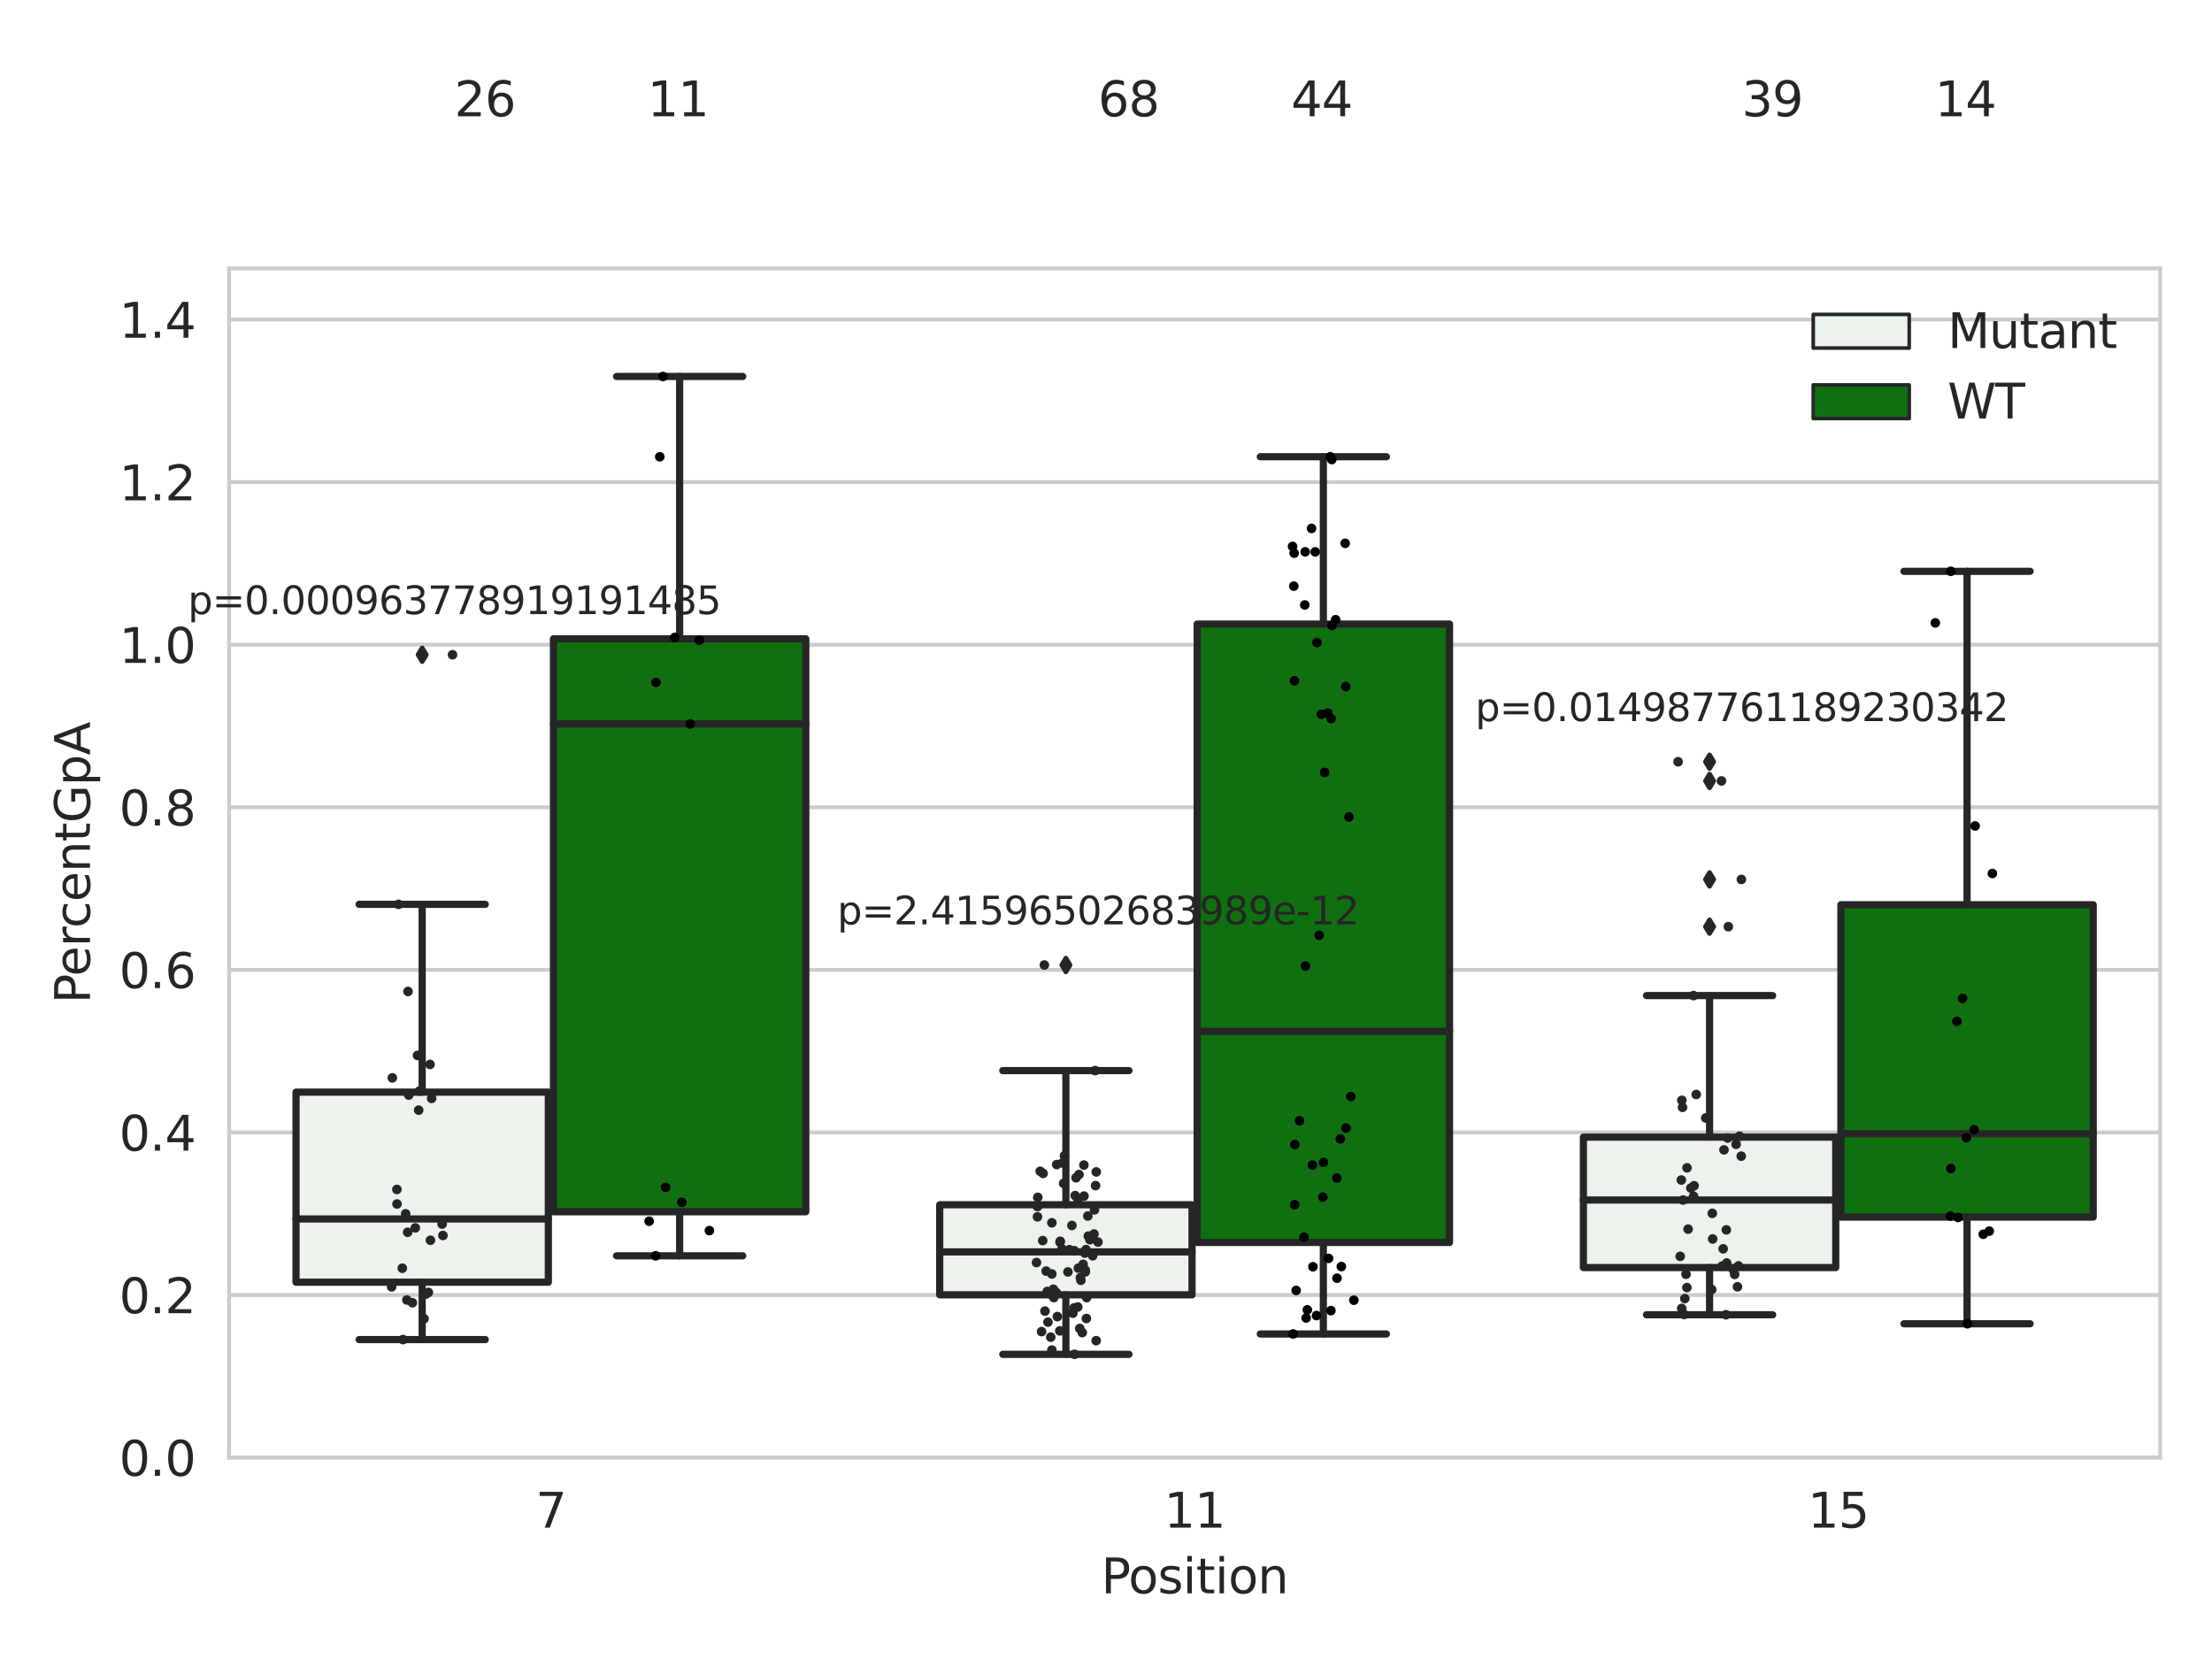<?xml version="1.0" encoding="utf-8" standalone="no"?>
<!DOCTYPE svg PUBLIC "-//W3C//DTD SVG 1.1//EN"
  "http://www.w3.org/Graphics/SVG/1.1/DTD/svg11.dtd">
<svg xmlns:xlink="http://www.w3.org/1999/xlink" width="460.8pt" height="345.6pt" viewBox="0 0 460.8 345.6" xmlns="http://www.w3.org/2000/svg" version="1.1">
 <defs>
  <style type="text/css">*{stroke-linejoin: round; stroke-linecap: butt}</style>
 </defs>
 <g id="figure_1">
  <g id="patch_1">
   <path d="M 0 345.6 
L 460.8 345.6 
L 460.8 0 
L 0 0 
z
" style="fill: #ffffff"/>
  </g>
  <g id="axes_1">
   <g id="patch_2">
    <path d="M 47.72 303.64 
L 450 303.64 
L 450 55.906 
L 47.72 55.906 
z
" style="fill: #ffffff"/>
   </g>
   <g id="matplotlib.axis_1">
    <g id="xtick_1">
     <g id="text_1">
      <!-- 7 -->
      <g style="fill: #262626" transform="translate(111.585 318.238)scale(0.1 -0.1)">
       <defs>
        <path id="DejaVuSans-37" d="M 525 4666 
L 3525 4666 
L 3525 4397 
L 1831 0 
L 1172 0 
L 2766 4134 
L 525 4134 
L 525 4666 
z
" transform="scale(0.016)"/>
       </defs>
       <use xlink:href="#DejaVuSans-37"/>
      </g>
     </g>
    </g>
    <g id="xtick_2">
     <g id="text_2">
      <!-- 11 -->
      <g style="fill: #262626" transform="translate(242.498 318.238)scale(0.1 -0.1)">
       <defs>
        <path id="DejaVuSans-31" d="M 794 531 
L 1825 531 
L 1825 4091 
L 703 3866 
L 703 4441 
L 1819 4666 
L 2450 4666 
L 2450 531 
L 3481 531 
L 3481 0 
L 794 0 
L 794 531 
z
" transform="scale(0.016)"/>
       </defs>
       <use xlink:href="#DejaVuSans-31"/>
       <use xlink:href="#DejaVuSans-31" x="63.623"/>
      </g>
     </g>
    </g>
    <g id="xtick_3">
     <g id="text_3">
      <!-- 15 -->
      <g style="fill: #262626" transform="translate(376.591 318.238)scale(0.1 -0.1)">
       <defs>
        <path id="DejaVuSans-35" d="M 691 4666 
L 3169 4666 
L 3169 4134 
L 1269 4134 
L 1269 2991 
Q 1406 3038 1543 3061 
Q 1681 3084 1819 3084 
Q 2600 3084 3056 2656 
Q 3513 2228 3513 1497 
Q 3513 744 3044 326 
Q 2575 -91 1722 -91 
Q 1428 -91 1123 -41 
Q 819 9 494 109 
L 494 744 
Q 775 591 1075 516 
Q 1375 441 1709 441 
Q 2250 441 2565 725 
Q 2881 1009 2881 1497 
Q 2881 1984 2565 2268 
Q 2250 2553 1709 2553 
Q 1456 2553 1204 2497 
Q 953 2441 691 2322 
L 691 4666 
z
" transform="scale(0.016)"/>
       </defs>
       <use xlink:href="#DejaVuSans-31"/>
       <use xlink:href="#DejaVuSans-35" x="63.623"/>
      </g>
     </g>
    </g>
    <g id="text_4">
     <!-- Position -->
     <g style="fill: #262626" transform="translate(229.396 331.917)scale(0.1 -0.1)">
      <defs>
       <path id="DejaVuSans-50" d="M 1259 4147 
L 1259 2394 
L 2053 2394 
Q 2494 2394 2734 2622 
Q 2975 2850 2975 3272 
Q 2975 3691 2734 3919 
Q 2494 4147 2053 4147 
L 1259 4147 
z
M 628 4666 
L 2053 4666 
Q 2838 4666 3239 4311 
Q 3641 3956 3641 3272 
Q 3641 2581 3239 2228 
Q 2838 1875 2053 1875 
L 1259 1875 
L 1259 0 
L 628 0 
L 628 4666 
z
" transform="scale(0.016)"/>
       <path id="DejaVuSans-6f" d="M 1959 3097 
Q 1497 3097 1228 2736 
Q 959 2375 959 1747 
Q 959 1119 1226 758 
Q 1494 397 1959 397 
Q 2419 397 2687 759 
Q 2956 1122 2956 1747 
Q 2956 2369 2687 2733 
Q 2419 3097 1959 3097 
z
M 1959 3584 
Q 2709 3584 3137 3096 
Q 3566 2609 3566 1747 
Q 3566 888 3137 398 
Q 2709 -91 1959 -91 
Q 1206 -91 779 398 
Q 353 888 353 1747 
Q 353 2609 779 3096 
Q 1206 3584 1959 3584 
z
" transform="scale(0.016)"/>
       <path id="DejaVuSans-73" d="M 2834 3397 
L 2834 2853 
Q 2591 2978 2328 3040 
Q 2066 3103 1784 3103 
Q 1356 3103 1142 2972 
Q 928 2841 928 2578 
Q 928 2378 1081 2264 
Q 1234 2150 1697 2047 
L 1894 2003 
Q 2506 1872 2764 1633 
Q 3022 1394 3022 966 
Q 3022 478 2636 193 
Q 2250 -91 1575 -91 
Q 1294 -91 989 -36 
Q 684 19 347 128 
L 347 722 
Q 666 556 975 473 
Q 1284 391 1588 391 
Q 1994 391 2212 530 
Q 2431 669 2431 922 
Q 2431 1156 2273 1281 
Q 2116 1406 1581 1522 
L 1381 1569 
Q 847 1681 609 1914 
Q 372 2147 372 2553 
Q 372 3047 722 3315 
Q 1072 3584 1716 3584 
Q 2034 3584 2315 3537 
Q 2597 3491 2834 3397 
z
" transform="scale(0.016)"/>
       <path id="DejaVuSans-69" d="M 603 3500 
L 1178 3500 
L 1178 0 
L 603 0 
L 603 3500 
z
M 603 4863 
L 1178 4863 
L 1178 4134 
L 603 4134 
L 603 4863 
z
" transform="scale(0.016)"/>
       <path id="DejaVuSans-74" d="M 1172 4494 
L 1172 3500 
L 2356 3500 
L 2356 3053 
L 1172 3053 
L 1172 1153 
Q 1172 725 1289 603 
Q 1406 481 1766 481 
L 2356 481 
L 2356 0 
L 1766 0 
Q 1100 0 847 248 
Q 594 497 594 1153 
L 594 3053 
L 172 3053 
L 172 3500 
L 594 3500 
L 594 4494 
L 1172 4494 
z
" transform="scale(0.016)"/>
       <path id="DejaVuSans-6e" d="M 3513 2113 
L 3513 0 
L 2938 0 
L 2938 2094 
Q 2938 2591 2744 2837 
Q 2550 3084 2163 3084 
Q 1697 3084 1428 2787 
Q 1159 2491 1159 1978 
L 1159 0 
L 581 0 
L 581 3500 
L 1159 3500 
L 1159 2956 
Q 1366 3272 1645 3428 
Q 1925 3584 2291 3584 
Q 2894 3584 3203 3211 
Q 3513 2838 3513 2113 
z
" transform="scale(0.016)"/>
      </defs>
      <use xlink:href="#DejaVuSans-50"/>
      <use xlink:href="#DejaVuSans-6f" x="56.678"/>
      <use xlink:href="#DejaVuSans-73" x="117.859"/>
      <use xlink:href="#DejaVuSans-69" x="169.959"/>
      <use xlink:href="#DejaVuSans-74" x="197.742"/>
      <use xlink:href="#DejaVuSans-69" x="236.951"/>
      <use xlink:href="#DejaVuSans-6f" x="264.734"/>
      <use xlink:href="#DejaVuSans-6e" x="325.916"/>
     </g>
    </g>
   </g>
   <g id="matplotlib.axis_2">
    <g id="ytick_1">
     <g id="line2d_1">
      <path d="M 47.72 303.64 
L 450 303.64 
" clip-path="url(#pc518afe0aa)" style="fill: none; stroke: #cccccc; stroke-width: 0.8; stroke-linecap: round"/>
     </g>
     <g id="text_5">
      <!-- 0.0 -->
      <g style="fill: #262626" transform="translate(24.817 307.439)scale(0.1 -0.1)">
       <defs>
        <path id="DejaVuSans-30" d="M 2034 4250 
Q 1547 4250 1301 3770 
Q 1056 3291 1056 2328 
Q 1056 1369 1301 889 
Q 1547 409 2034 409 
Q 2525 409 2770 889 
Q 3016 1369 3016 2328 
Q 3016 3291 2770 3770 
Q 2525 4250 2034 4250 
z
M 2034 4750 
Q 2819 4750 3233 4129 
Q 3647 3509 3647 2328 
Q 3647 1150 3233 529 
Q 2819 -91 2034 -91 
Q 1250 -91 836 529 
Q 422 1150 422 2328 
Q 422 3509 836 4129 
Q 1250 4750 2034 4750 
z
" transform="scale(0.016)"/>
        <path id="DejaVuSans-2e" d="M 684 794 
L 1344 794 
L 1344 0 
L 684 0 
L 684 794 
z
" transform="scale(0.016)"/>
       </defs>
       <use xlink:href="#DejaVuSans-30"/>
       <use xlink:href="#DejaVuSans-2e" x="63.623"/>
       <use xlink:href="#DejaVuSans-30" x="95.41"/>
      </g>
     </g>
    </g>
    <g id="ytick_2">
     <g id="line2d_2">
      <path d="M 47.72 269.771 
L 450 269.771 
" clip-path="url(#pc518afe0aa)" style="fill: none; stroke: #cccccc; stroke-width: 0.8; stroke-linecap: round"/>
     </g>
     <g id="text_6">
      <!-- 0.2 -->
      <g style="fill: #262626" transform="translate(24.817 273.57)scale(0.1 -0.1)">
       <defs>
        <path id="DejaVuSans-32" d="M 1228 531 
L 3431 531 
L 3431 0 
L 469 0 
L 469 531 
Q 828 903 1448 1529 
Q 2069 2156 2228 2338 
Q 2531 2678 2651 2914 
Q 2772 3150 2772 3378 
Q 2772 3750 2511 3984 
Q 2250 4219 1831 4219 
Q 1534 4219 1204 4116 
Q 875 4013 500 3803 
L 500 4441 
Q 881 4594 1212 4672 
Q 1544 4750 1819 4750 
Q 2544 4750 2975 4387 
Q 3406 4025 3406 3419 
Q 3406 3131 3298 2873 
Q 3191 2616 2906 2266 
Q 2828 2175 2409 1742 
Q 1991 1309 1228 531 
z
" transform="scale(0.016)"/>
       </defs>
       <use xlink:href="#DejaVuSans-30"/>
       <use xlink:href="#DejaVuSans-2e" x="63.623"/>
       <use xlink:href="#DejaVuSans-32" x="95.41"/>
      </g>
     </g>
    </g>
    <g id="ytick_3">
     <g id="line2d_3">
      <path d="M 47.72 235.902 
L 450 235.902 
" clip-path="url(#pc518afe0aa)" style="fill: none; stroke: #cccccc; stroke-width: 0.8; stroke-linecap: round"/>
     </g>
     <g id="text_7">
      <!-- 0.4 -->
      <g style="fill: #262626" transform="translate(24.817 239.701)scale(0.1 -0.1)">
       <defs>
        <path id="DejaVuSans-34" d="M 2419 4116 
L 825 1625 
L 2419 1625 
L 2419 4116 
z
M 2253 4666 
L 3047 4666 
L 3047 1625 
L 3713 1625 
L 3713 1100 
L 3047 1100 
L 3047 0 
L 2419 0 
L 2419 1100 
L 313 1100 
L 313 1709 
L 2253 4666 
z
" transform="scale(0.016)"/>
       </defs>
       <use xlink:href="#DejaVuSans-30"/>
       <use xlink:href="#DejaVuSans-2e" x="63.623"/>
       <use xlink:href="#DejaVuSans-34" x="95.41"/>
      </g>
     </g>
    </g>
    <g id="ytick_4">
     <g id="line2d_4">
      <path d="M 47.72 202.033 
L 450 202.033 
" clip-path="url(#pc518afe0aa)" style="fill: none; stroke: #cccccc; stroke-width: 0.8; stroke-linecap: round"/>
     </g>
     <g id="text_8">
      <!-- 0.6 -->
      <g style="fill: #262626" transform="translate(24.817 205.832)scale(0.1 -0.1)">
       <defs>
        <path id="DejaVuSans-36" d="M 2113 2584 
Q 1688 2584 1439 2293 
Q 1191 2003 1191 1497 
Q 1191 994 1439 701 
Q 1688 409 2113 409 
Q 2538 409 2786 701 
Q 3034 994 3034 1497 
Q 3034 2003 2786 2293 
Q 2538 2584 2113 2584 
z
M 3366 4563 
L 3366 3988 
Q 3128 4100 2886 4159 
Q 2644 4219 2406 4219 
Q 1781 4219 1451 3797 
Q 1122 3375 1075 2522 
Q 1259 2794 1537 2939 
Q 1816 3084 2150 3084 
Q 2853 3084 3261 2657 
Q 3669 2231 3669 1497 
Q 3669 778 3244 343 
Q 2819 -91 2113 -91 
Q 1303 -91 875 529 
Q 447 1150 447 2328 
Q 447 3434 972 4092 
Q 1497 4750 2381 4750 
Q 2619 4750 2861 4703 
Q 3103 4656 3366 4563 
z
" transform="scale(0.016)"/>
       </defs>
       <use xlink:href="#DejaVuSans-30"/>
       <use xlink:href="#DejaVuSans-2e" x="63.623"/>
       <use xlink:href="#DejaVuSans-36" x="95.41"/>
      </g>
     </g>
    </g>
    <g id="ytick_5">
     <g id="line2d_5">
      <path d="M 47.72 168.164 
L 450 168.164 
" clip-path="url(#pc518afe0aa)" style="fill: none; stroke: #cccccc; stroke-width: 0.8; stroke-linecap: round"/>
     </g>
     <g id="text_9">
      <!-- 0.8 -->
      <g style="fill: #262626" transform="translate(24.817 171.963)scale(0.1 -0.1)">
       <defs>
        <path id="DejaVuSans-38" d="M 2034 2216 
Q 1584 2216 1326 1975 
Q 1069 1734 1069 1313 
Q 1069 891 1326 650 
Q 1584 409 2034 409 
Q 2484 409 2743 651 
Q 3003 894 3003 1313 
Q 3003 1734 2745 1975 
Q 2488 2216 2034 2216 
z
M 1403 2484 
Q 997 2584 770 2862 
Q 544 3141 544 3541 
Q 544 4100 942 4425 
Q 1341 4750 2034 4750 
Q 2731 4750 3128 4425 
Q 3525 4100 3525 3541 
Q 3525 3141 3298 2862 
Q 3072 2584 2669 2484 
Q 3125 2378 3379 2068 
Q 3634 1759 3634 1313 
Q 3634 634 3220 271 
Q 2806 -91 2034 -91 
Q 1263 -91 848 271 
Q 434 634 434 1313 
Q 434 1759 690 2068 
Q 947 2378 1403 2484 
z
M 1172 3481 
Q 1172 3119 1398 2916 
Q 1625 2713 2034 2713 
Q 2441 2713 2670 2916 
Q 2900 3119 2900 3481 
Q 2900 3844 2670 4047 
Q 2441 4250 2034 4250 
Q 1625 4250 1398 4047 
Q 1172 3844 1172 3481 
z
" transform="scale(0.016)"/>
       </defs>
       <use xlink:href="#DejaVuSans-30"/>
       <use xlink:href="#DejaVuSans-2e" x="63.623"/>
       <use xlink:href="#DejaVuSans-38" x="95.41"/>
      </g>
     </g>
    </g>
    <g id="ytick_6">
     <g id="line2d_6">
      <path d="M 47.72 134.295 
L 450 134.295 
" clip-path="url(#pc518afe0aa)" style="fill: none; stroke: #cccccc; stroke-width: 0.8; stroke-linecap: round"/>
     </g>
     <g id="text_10">
      <!-- 1.0 -->
      <g style="fill: #262626" transform="translate(24.817 138.095)scale(0.1 -0.1)">
       <use xlink:href="#DejaVuSans-31"/>
       <use xlink:href="#DejaVuSans-2e" x="63.623"/>
       <use xlink:href="#DejaVuSans-30" x="95.41"/>
      </g>
     </g>
    </g>
    <g id="ytick_7">
     <g id="line2d_7">
      <path d="M 47.72 100.426 
L 450 100.426 
" clip-path="url(#pc518afe0aa)" style="fill: none; stroke: #cccccc; stroke-width: 0.8; stroke-linecap: round"/>
     </g>
     <g id="text_11">
      <!-- 1.2 -->
      <g style="fill: #262626" transform="translate(24.817 104.226)scale(0.1 -0.1)">
       <use xlink:href="#DejaVuSans-31"/>
       <use xlink:href="#DejaVuSans-2e" x="63.623"/>
       <use xlink:href="#DejaVuSans-32" x="95.41"/>
      </g>
     </g>
    </g>
    <g id="ytick_8">
     <g id="line2d_8">
      <path d="M 47.72 66.557 
L 450 66.557 
" clip-path="url(#pc518afe0aa)" style="fill: none; stroke: #cccccc; stroke-width: 0.8; stroke-linecap: round"/>
     </g>
     <g id="text_12">
      <!-- 1.4 -->
      <g style="fill: #262626" transform="translate(24.817 70.357)scale(0.1 -0.1)">
       <use xlink:href="#DejaVuSans-31"/>
       <use xlink:href="#DejaVuSans-2e" x="63.623"/>
       <use xlink:href="#DejaVuSans-34" x="95.41"/>
      </g>
     </g>
    </g>
    <g id="text_13">
     <!-- PercentGpA -->
     <g style="fill: #262626" transform="translate(18.737 209.05)rotate(-90)scale(0.1 -0.1)">
      <defs>
       <path id="DejaVuSans-65" d="M 3597 1894 
L 3597 1613 
L 953 1613 
Q 991 1019 1311 708 
Q 1631 397 2203 397 
Q 2534 397 2845 478 
Q 3156 559 3463 722 
L 3463 178 
Q 3153 47 2828 -22 
Q 2503 -91 2169 -91 
Q 1331 -91 842 396 
Q 353 884 353 1716 
Q 353 2575 817 3079 
Q 1281 3584 2069 3584 
Q 2775 3584 3186 3129 
Q 3597 2675 3597 1894 
z
M 3022 2063 
Q 3016 2534 2758 2815 
Q 2500 3097 2075 3097 
Q 1594 3097 1305 2825 
Q 1016 2553 972 2059 
L 3022 2063 
z
" transform="scale(0.016)"/>
       <path id="DejaVuSans-72" d="M 2631 2963 
Q 2534 3019 2420 3045 
Q 2306 3072 2169 3072 
Q 1681 3072 1420 2755 
Q 1159 2438 1159 1844 
L 1159 0 
L 581 0 
L 581 3500 
L 1159 3500 
L 1159 2956 
Q 1341 3275 1631 3429 
Q 1922 3584 2338 3584 
Q 2397 3584 2469 3576 
Q 2541 3569 2628 3553 
L 2631 2963 
z
" transform="scale(0.016)"/>
       <path id="DejaVuSans-63" d="M 3122 3366 
L 3122 2828 
Q 2878 2963 2633 3030 
Q 2388 3097 2138 3097 
Q 1578 3097 1268 2742 
Q 959 2388 959 1747 
Q 959 1106 1268 751 
Q 1578 397 2138 397 
Q 2388 397 2633 464 
Q 2878 531 3122 666 
L 3122 134 
Q 2881 22 2623 -34 
Q 2366 -91 2075 -91 
Q 1284 -91 818 406 
Q 353 903 353 1747 
Q 353 2603 823 3093 
Q 1294 3584 2113 3584 
Q 2378 3584 2631 3529 
Q 2884 3475 3122 3366 
z
" transform="scale(0.016)"/>
       <path id="DejaVuSans-47" d="M 3809 666 
L 3809 1919 
L 2778 1919 
L 2778 2438 
L 4434 2438 
L 4434 434 
Q 4069 175 3628 42 
Q 3188 -91 2688 -91 
Q 1594 -91 976 548 
Q 359 1188 359 2328 
Q 359 3472 976 4111 
Q 1594 4750 2688 4750 
Q 3144 4750 3555 4637 
Q 3966 4525 4313 4306 
L 4313 3634 
Q 3963 3931 3569 4081 
Q 3175 4231 2741 4231 
Q 1884 4231 1454 3753 
Q 1025 3275 1025 2328 
Q 1025 1384 1454 906 
Q 1884 428 2741 428 
Q 3075 428 3337 486 
Q 3600 544 3809 666 
z
" transform="scale(0.016)"/>
       <path id="DejaVuSans-70" d="M 1159 525 
L 1159 -1331 
L 581 -1331 
L 581 3500 
L 1159 3500 
L 1159 2969 
Q 1341 3281 1617 3432 
Q 1894 3584 2278 3584 
Q 2916 3584 3314 3078 
Q 3713 2572 3713 1747 
Q 3713 922 3314 415 
Q 2916 -91 2278 -91 
Q 1894 -91 1617 61 
Q 1341 213 1159 525 
z
M 3116 1747 
Q 3116 2381 2855 2742 
Q 2594 3103 2138 3103 
Q 1681 3103 1420 2742 
Q 1159 2381 1159 1747 
Q 1159 1113 1420 752 
Q 1681 391 2138 391 
Q 2594 391 2855 752 
Q 3116 1113 3116 1747 
z
" transform="scale(0.016)"/>
       <path id="DejaVuSans-41" d="M 2188 4044 
L 1331 1722 
L 3047 1722 
L 2188 4044 
z
M 1831 4666 
L 2547 4666 
L 4325 0 
L 3669 0 
L 3244 1197 
L 1141 1197 
L 716 0 
L 50 0 
L 1831 4666 
z
" transform="scale(0.016)"/>
      </defs>
      <use xlink:href="#DejaVuSans-50"/>
      <use xlink:href="#DejaVuSans-65" x="56.678"/>
      <use xlink:href="#DejaVuSans-72" x="118.201"/>
      <use xlink:href="#DejaVuSans-63" x="157.064"/>
      <use xlink:href="#DejaVuSans-65" x="212.045"/>
      <use xlink:href="#DejaVuSans-6e" x="273.568"/>
      <use xlink:href="#DejaVuSans-74" x="336.947"/>
      <use xlink:href="#DejaVuSans-47" x="376.156"/>
      <use xlink:href="#DejaVuSans-70" x="453.646"/>
      <use xlink:href="#DejaVuSans-41" x="517.123"/>
     </g>
    </g>
   </g>
   <g id="patch_3">
    <path d="M 61.666 267.109 
L 114.23 267.109 
L 114.23 227.507 
L 61.666 227.507 
L 61.666 267.109 
z
" clip-path="url(#pc518afe0aa)" style="fill: #ecf2ec; stroke: #262626; stroke-width: 1.5; stroke-linejoin: miter"/>
   </g>
   <g id="patch_4">
    <path d="M 115.303 252.426 
L 167.868 252.426 
L 167.868 133.081 
L 115.303 133.081 
L 115.303 252.426 
z
" clip-path="url(#pc518afe0aa)" style="fill: #107010; stroke: #262626; stroke-width: 1.5; stroke-linejoin: miter"/>
   </g>
   <g id="patch_5">
    <path d="M 195.759 269.735 
L 248.324 269.735 
L 248.324 250.971 
L 195.759 250.971 
L 195.759 269.735 
z
" clip-path="url(#pc518afe0aa)" style="fill: #ecf2ec; stroke: #262626; stroke-width: 1.5; stroke-linejoin: miter"/>
   </g>
   <g id="patch_6">
    <path d="M 249.396 258.821 
L 301.961 258.821 
L 301.961 130.004 
L 249.396 130.004 
L 249.396 258.821 
z
" clip-path="url(#pc518afe0aa)" style="fill: #107010; stroke: #262626; stroke-width: 1.5; stroke-linejoin: miter"/>
   </g>
   <g id="patch_7">
    <path d="M 329.852 264.057 
L 382.417 264.057 
L 382.417 236.884 
L 329.852 236.884 
L 329.852 264.057 
z
" clip-path="url(#pc518afe0aa)" style="fill: #ecf2ec; stroke: #262626; stroke-width: 1.5; stroke-linejoin: miter"/>
   </g>
   <g id="patch_8">
    <path d="M 383.49 253.542 
L 436.054 253.542 
L 436.054 188.476 
L 383.49 188.476 
L 383.49 253.542 
z
" clip-path="url(#pc518afe0aa)" style="fill: #107010; stroke: #262626; stroke-width: 1.5; stroke-linejoin: miter"/>
   </g>
   <g id="patch_9">
    <path d="M 114.767 303.64 
L 114.767 303.64 
L 114.767 303.64 
L 114.767 303.64 
z
" clip-path="url(#pc518afe0aa)" style="fill: #ecf2ec; stroke: #262626; stroke-width: 0.75; stroke-linejoin: miter"/>
   </g>
   <g id="patch_10">
    <path d="M 114.767 303.64 
L 114.767 303.64 
L 114.767 303.64 
L 114.767 303.64 
z
" clip-path="url(#pc518afe0aa)" style="fill: #107010; stroke: #262626; stroke-width: 0.75; stroke-linejoin: miter"/>
   </g>
   <g id="PathCollection_1"/>
   <g id="PathCollection_2"/>
   <g id="line2d_9">
    <path d="M 87.948 267.109 
L 87.948 279.059 
" clip-path="url(#pc518afe0aa)" style="fill: none; stroke: #262626; stroke-width: 1.5; stroke-linecap: round"/>
   </g>
   <g id="line2d_10">
    <path d="M 87.948 227.507 
L 87.948 188.391 
" clip-path="url(#pc518afe0aa)" style="fill: none; stroke: #262626; stroke-width: 1.5; stroke-linecap: round"/>
   </g>
   <g id="line2d_11">
    <path d="M 74.807 279.059 
L 101.089 279.059 
" clip-path="url(#pc518afe0aa)" style="fill: none; stroke: #262626; stroke-width: 1.5; stroke-linecap: round"/>
   </g>
   <g id="line2d_12">
    <path d="M 74.807 188.391 
L 101.089 188.391 
" clip-path="url(#pc518afe0aa)" style="fill: none; stroke: #262626; stroke-width: 1.5; stroke-linecap: round"/>
   </g>
   <g id="line2d_13">
    <defs>
     <path id="mf0b1e8a58e" d="M -0 1.414 
L 0.849 0 
L 0 -1.414 
L -0.849 -0 
z
" style="stroke: #262626; stroke-linejoin: miter"/>
    </defs>
    <g clip-path="url(#pc518afe0aa)">
     <use xlink:href="#mf0b1e8a58e" x="87.948" y="136.4" style="fill: #262626; stroke: #262626; stroke-linejoin: miter"/>
    </g>
   </g>
   <g id="line2d_14">
    <path d="M 141.585 252.426 
L 141.585 261.608 
" clip-path="url(#pc518afe0aa)" style="fill: none; stroke: #262626; stroke-width: 1.5; stroke-linecap: round"/>
   </g>
   <g id="line2d_15">
    <path d="M 141.585 133.081 
L 141.585 78.427 
" clip-path="url(#pc518afe0aa)" style="fill: none; stroke: #262626; stroke-width: 1.5; stroke-linecap: round"/>
   </g>
   <g id="line2d_16">
    <path d="M 128.444 261.608 
L 154.726 261.608 
" clip-path="url(#pc518afe0aa)" style="fill: none; stroke: #262626; stroke-width: 1.5; stroke-linecap: round"/>
   </g>
   <g id="line2d_17">
    <path d="M 128.444 78.427 
L 154.726 78.427 
" clip-path="url(#pc518afe0aa)" style="fill: none; stroke: #262626; stroke-width: 1.5; stroke-linecap: round"/>
   </g>
   <g id="line2d_18"/>
   <g id="line2d_19">
    <path d="M 222.041 269.735 
L 222.041 282.128 
" clip-path="url(#pc518afe0aa)" style="fill: none; stroke: #262626; stroke-width: 1.5; stroke-linecap: round"/>
   </g>
   <g id="line2d_20">
    <path d="M 222.041 250.971 
L 222.041 223.028 
" clip-path="url(#pc518afe0aa)" style="fill: none; stroke: #262626; stroke-width: 1.5; stroke-linecap: round"/>
   </g>
   <g id="line2d_21">
    <path d="M 208.9 282.128 
L 235.182 282.128 
" clip-path="url(#pc518afe0aa)" style="fill: none; stroke: #262626; stroke-width: 1.5; stroke-linecap: round"/>
   </g>
   <g id="line2d_22">
    <path d="M 208.9 223.028 
L 235.182 223.028 
" clip-path="url(#pc518afe0aa)" style="fill: none; stroke: #262626; stroke-width: 1.5; stroke-linecap: round"/>
   </g>
   <g id="line2d_23">
    <g clip-path="url(#pc518afe0aa)">
     <use xlink:href="#mf0b1e8a58e" x="222.041" y="201.028" style="fill: #262626; stroke: #262626; stroke-linejoin: miter"/>
    </g>
   </g>
   <g id="line2d_24">
    <path d="M 275.679 258.821 
L 275.679 277.89 
" clip-path="url(#pc518afe0aa)" style="fill: none; stroke: #262626; stroke-width: 1.5; stroke-linecap: round"/>
   </g>
   <g id="line2d_25">
    <path d="M 275.679 130.004 
L 275.679 95.15 
" clip-path="url(#pc518afe0aa)" style="fill: none; stroke: #262626; stroke-width: 1.5; stroke-linecap: round"/>
   </g>
   <g id="line2d_26">
    <path d="M 262.538 277.89 
L 288.82 277.89 
" clip-path="url(#pc518afe0aa)" style="fill: none; stroke: #262626; stroke-width: 1.5; stroke-linecap: round"/>
   </g>
   <g id="line2d_27">
    <path d="M 262.538 95.15 
L 288.82 95.15 
" clip-path="url(#pc518afe0aa)" style="fill: none; stroke: #262626; stroke-width: 1.5; stroke-linecap: round"/>
   </g>
   <g id="line2d_28"/>
   <g id="line2d_29">
    <path d="M 356.135 264.057 
L 356.135 273.892 
" clip-path="url(#pc518afe0aa)" style="fill: none; stroke: #262626; stroke-width: 1.5; stroke-linecap: round"/>
   </g>
   <g id="line2d_30">
    <path d="M 356.135 236.884 
L 356.135 207.401 
" clip-path="url(#pc518afe0aa)" style="fill: none; stroke: #262626; stroke-width: 1.5; stroke-linecap: round"/>
   </g>
   <g id="line2d_31">
    <path d="M 342.994 273.892 
L 369.276 273.892 
" clip-path="url(#pc518afe0aa)" style="fill: none; stroke: #262626; stroke-width: 1.5; stroke-linecap: round"/>
   </g>
   <g id="line2d_32">
    <path d="M 342.994 207.401 
L 369.276 207.401 
" clip-path="url(#pc518afe0aa)" style="fill: none; stroke: #262626; stroke-width: 1.5; stroke-linecap: round"/>
   </g>
   <g id="line2d_33">
    <g clip-path="url(#pc518afe0aa)">
     <use xlink:href="#mf0b1e8a58e" x="356.135" y="162.683" style="fill: #262626; stroke: #262626; stroke-linejoin: miter"/>
     <use xlink:href="#mf0b1e8a58e" x="356.135" y="158.684" style="fill: #262626; stroke: #262626; stroke-linejoin: miter"/>
     <use xlink:href="#mf0b1e8a58e" x="356.135" y="193.042" style="fill: #262626; stroke: #262626; stroke-linejoin: miter"/>
     <use xlink:href="#mf0b1e8a58e" x="356.135" y="183.202" style="fill: #262626; stroke: #262626; stroke-linejoin: miter"/>
    </g>
   </g>
   <g id="line2d_34">
    <path d="M 409.772 253.542 
L 409.772 275.766 
" clip-path="url(#pc518afe0aa)" style="fill: none; stroke: #262626; stroke-width: 1.5; stroke-linecap: round"/>
   </g>
   <g id="line2d_35">
    <path d="M 409.772 188.476 
L 409.772 119.017 
" clip-path="url(#pc518afe0aa)" style="fill: none; stroke: #262626; stroke-width: 1.5; stroke-linecap: round"/>
   </g>
   <g id="line2d_36">
    <path d="M 396.631 275.766 
L 422.913 275.766 
" clip-path="url(#pc518afe0aa)" style="fill: none; stroke: #262626; stroke-width: 1.5; stroke-linecap: round"/>
   </g>
   <g id="line2d_37">
    <path d="M 396.631 119.017 
L 422.913 119.017 
" clip-path="url(#pc518afe0aa)" style="fill: none; stroke: #262626; stroke-width: 1.5; stroke-linecap: round"/>
   </g>
   <g id="line2d_38"/>
   <g id="line2d_39">
    <path d="M 61.666 253.93 
L 114.23 253.93 
" clip-path="url(#pc518afe0aa)" style="fill: none; stroke: #262626; stroke-width: 1.5; stroke-linecap: round"/>
   </g>
   <g id="line2d_40">
    <path d="M 115.303 150.805 
L 167.868 150.805 
" clip-path="url(#pc518afe0aa)" style="fill: none; stroke: #262626; stroke-width: 1.5; stroke-linecap: round"/>
   </g>
   <g id="line2d_41">
    <path d="M 195.759 260.793 
L 248.324 260.793 
" clip-path="url(#pc518afe0aa)" style="fill: none; stroke: #262626; stroke-width: 1.5; stroke-linecap: round"/>
   </g>
   <g id="line2d_42">
    <path d="M 249.396 214.843 
L 301.961 214.843 
" clip-path="url(#pc518afe0aa)" style="fill: none; stroke: #262626; stroke-width: 1.5; stroke-linecap: round"/>
   </g>
   <g id="line2d_43">
    <path d="M 329.852 249.988 
L 382.417 249.988 
" clip-path="url(#pc518afe0aa)" style="fill: none; stroke: #262626; stroke-width: 1.5; stroke-linecap: round"/>
   </g>
   <g id="line2d_44">
    <path d="M 383.49 236.181 
L 436.054 236.181 
" clip-path="url(#pc518afe0aa)" style="fill: none; stroke: #262626; stroke-width: 1.5; stroke-linecap: round"/>
   </g>
   <g id="patch_11">
    <path d="M 47.72 303.64 
L 47.72 55.906 
" style="fill: none; stroke: #cccccc; stroke-width: 0.8; stroke-linejoin: miter; stroke-linecap: square"/>
   </g>
   <g id="patch_12">
    <path d="M 450 303.64 
L 450 55.906 
" style="fill: none; stroke: #cccccc; stroke-width: 0.8; stroke-linejoin: miter; stroke-linecap: square"/>
   </g>
   <g id="patch_13">
    <path d="M 47.72 303.64 
L 450 303.64 
" style="fill: none; stroke: #cccccc; stroke-width: 0.8; stroke-linejoin: miter; stroke-linecap: square"/>
   </g>
   <g id="patch_14">
    <path d="M 47.72 55.906 
L 450 55.906 
" style="fill: none; stroke: #cccccc; stroke-width: 0.8; stroke-linejoin: miter; stroke-linecap: square"/>
   </g>
   <g id="PathCollection_3">
    <defs>
     <path id="C0_0_a87d5e2808" d="M 0 1 
C 0.265 1 0.52 0.895 0.707 0.707 
C 0.895 0.52 1 0.265 1 -0 
C 1 -0.265 0.895 -0.52 0.707 -0.707 
C 0.52 -0.895 0.265 -1 0 -1 
C -0.265 -1 -0.52 -0.895 -0.707 -0.707 
C -0.895 -0.52 -1 -0.265 -1 0 
C -1 0.265 -0.895 0.52 -0.707 0.707 
C -0.52 0.895 -0.265 1 0 1 
z
"/>
    </defs>
    <g clip-path="url(#pc518afe0aa)">
     <use xlink:href="#C0_0_a87d5e2808" x="94.27" y="136.4" style="fill: #262626"/>
    </g>
    <g clip-path="url(#pc518afe0aa)">
     <use xlink:href="#C0_0_a87d5e2808" x="87.356" y="227.3" style="fill: #262626"/>
    </g>
    <g clip-path="url(#pc518afe0aa)">
     <use xlink:href="#C0_0_a87d5e2808" x="89.583" y="221.74" style="fill: #262626"/>
    </g>
    <g clip-path="url(#pc518afe0aa)">
     <use xlink:href="#C0_0_a87d5e2808" x="88.75" y="269.575" style="fill: #262626"/>
    </g>
    <g clip-path="url(#pc518afe0aa)">
     <use xlink:href="#C0_0_a87d5e2808" x="84.505" y="252.861" style="fill: #262626"/>
    </g>
    <g clip-path="url(#pc518afe0aa)">
     <use xlink:href="#C0_0_a87d5e2808" x="86.968" y="219.862" style="fill: #262626"/>
    </g>
    <g clip-path="url(#pc518afe0aa)">
     <use xlink:href="#C0_0_a87d5e2808" x="92.268" y="257.376" style="fill: #262626"/>
    </g>
    <g clip-path="url(#pc518afe0aa)">
     <use xlink:href="#C0_0_a87d5e2808" x="89.672" y="258.371" style="fill: #262626"/>
    </g>
    <g clip-path="url(#pc518afe0aa)">
     <use xlink:href="#C0_0_a87d5e2808" x="89.244" y="269.233" style="fill: #262626"/>
    </g>
    <g clip-path="url(#pc518afe0aa)">
     <use xlink:href="#C0_0_a87d5e2808" x="85.918" y="271.387" style="fill: #262626"/>
    </g>
    <g clip-path="url(#pc518afe0aa)">
     <use xlink:href="#C0_0_a87d5e2808" x="85.148" y="228.126" style="fill: #262626"/>
    </g>
    <g clip-path="url(#pc518afe0aa)">
     <use xlink:href="#C0_0_a87d5e2808" x="83.021" y="188.391" style="fill: #262626"/>
    </g>
    <g clip-path="url(#pc518afe0aa)">
     <use xlink:href="#C0_0_a87d5e2808" x="81.588" y="268.08" style="fill: #262626"/>
    </g>
    <g clip-path="url(#pc518afe0aa)">
     <use xlink:href="#C0_0_a87d5e2808" x="87.217" y="231.267" style="fill: #262626"/>
    </g>
    <g clip-path="url(#pc518afe0aa)">
     <use xlink:href="#C0_0_a87d5e2808" x="82.708" y="250.817" style="fill: #262626"/>
    </g>
    <g clip-path="url(#pc518afe0aa)">
     <use xlink:href="#C0_0_a87d5e2808" x="84.924" y="256.702" style="fill: #262626"/>
    </g>
    <g clip-path="url(#pc518afe0aa)">
     <use xlink:href="#C0_0_a87d5e2808" x="89.924" y="228.815" style="fill: #262626"/>
    </g>
    <g clip-path="url(#pc518afe0aa)">
     <use xlink:href="#C0_0_a87d5e2808" x="81.732" y="224.537" style="fill: #262626"/>
    </g>
    <g clip-path="url(#pc518afe0aa)">
     <use xlink:href="#C0_0_a87d5e2808" x="83.809" y="264.194" style="fill: #262626"/>
    </g>
    <g clip-path="url(#pc518afe0aa)">
     <use xlink:href="#C0_0_a87d5e2808" x="84.762" y="270.812" style="fill: #262626"/>
    </g>
    <g clip-path="url(#pc518afe0aa)">
     <use xlink:href="#C0_0_a87d5e2808" x="92.106" y="255" style="fill: #262626"/>
    </g>
    <g clip-path="url(#pc518afe0aa)">
     <use xlink:href="#C0_0_a87d5e2808" x="82.681" y="247.784" style="fill: #262626"/>
    </g>
    <g clip-path="url(#pc518afe0aa)">
     <use xlink:href="#C0_0_a87d5e2808" x="83.958" y="279.059" style="fill: #262626"/>
    </g>
    <g clip-path="url(#pc518afe0aa)">
     <use xlink:href="#C0_0_a87d5e2808" x="86.518" y="255.792" style="fill: #262626"/>
    </g>
    <g clip-path="url(#pc518afe0aa)">
     <use xlink:href="#C0_0_a87d5e2808" x="84.997" y="206.537" style="fill: #262626"/>
    </g>
    <g clip-path="url(#pc518afe0aa)">
     <use xlink:href="#C0_0_a87d5e2808" x="88.331" y="274.706" style="fill: #262626"/>
    </g>
   </g>
   <g id="PathCollection_4">
    <defs>
     <path id="C1_0_dbf1df4a3b" d="M 0 1 
C 0.265 1 0.52 0.895 0.707 0.707 
C 0.895 0.52 1 0.265 1 -0 
C 1 -0.265 0.895 -0.52 0.707 -0.707 
C 0.52 -0.895 0.265 -1 0 -1 
C -0.265 -1 -0.52 -0.895 -0.707 -0.707 
C -0.895 -0.52 -1 -0.265 -1 0 
C -1 0.265 -0.895 0.52 -0.707 0.707 
C -0.52 0.895 -0.265 1 0 1 
z
"/>
    </defs>
    <g clip-path="url(#pc518afe0aa)">
     <use xlink:href="#C1_0_dbf1df4a3b" x="135.229" y="254.397"/>
    </g>
    <g clip-path="url(#pc518afe0aa)">
     <use xlink:href="#C1_0_dbf1df4a3b" x="143.793" y="150.805"/>
    </g>
    <g clip-path="url(#pc518afe0aa)">
     <use xlink:href="#C1_0_dbf1df4a3b" x="147.778" y="256.355"/>
    </g>
    <g clip-path="url(#pc518afe0aa)">
     <use xlink:href="#C1_0_dbf1df4a3b" x="145.669" y="133.373"/>
    </g>
    <g clip-path="url(#pc518afe0aa)">
     <use xlink:href="#C1_0_dbf1df4a3b" x="140.568" y="132.789"/>
    </g>
    <g clip-path="url(#pc518afe0aa)">
     <use xlink:href="#C1_0_dbf1df4a3b" x="138.104" y="78.427"/>
    </g>
    <g clip-path="url(#pc518afe0aa)">
     <use xlink:href="#C1_0_dbf1df4a3b" x="137.44" y="95.158"/>
    </g>
    <g clip-path="url(#pc518afe0aa)">
     <use xlink:href="#C1_0_dbf1df4a3b" x="136.659" y="142.169"/>
    </g>
    <g clip-path="url(#pc518afe0aa)">
     <use xlink:href="#C1_0_dbf1df4a3b" x="136.575" y="261.608"/>
    </g>
    <g clip-path="url(#pc518afe0aa)">
     <use xlink:href="#C1_0_dbf1df4a3b" x="138.663" y="247.35"/>
    </g>
    <g clip-path="url(#pc518afe0aa)">
     <use xlink:href="#C1_0_dbf1df4a3b" x="142.041" y="250.455"/>
    </g>
   </g>
   <g id="PathCollection_5">
    <defs>
     <path id="C2_0_1125ce80c5" d="M 0 1 
C 0.265 1 0.52 0.895 0.707 0.707 
C 0.895 0.52 1 0.265 1 -0 
C 1 -0.265 0.895 -0.52 0.707 -0.707 
C 0.52 -0.895 0.265 -1 0 -1 
C -0.265 -1 -0.52 -0.895 -0.707 -0.707 
C -0.895 -0.52 -1 -0.265 -1 0 
C -1 0.265 -0.895 0.52 -0.707 0.707 
C -0.52 0.895 -0.265 1 0 1 
z
"/>
    </defs>
    <g clip-path="url(#pc518afe0aa)">
     <use xlink:href="#C2_0_1125ce80c5" x="218.889" y="278.547" style="fill: #262626"/>
    </g>
    <g clip-path="url(#pc518afe0aa)">
     <use xlink:href="#C2_0_1125ce80c5" x="226.311" y="274.665" style="fill: #262626"/>
    </g>
    <g clip-path="url(#pc518afe0aa)">
     <use xlink:href="#C2_0_1125ce80c5" x="217.929" y="264.789" style="fill: #262626"/>
    </g>
    <g clip-path="url(#pc518afe0aa)">
     <use xlink:href="#C2_0_1125ce80c5" x="221.576" y="246.524" style="fill: #262626"/>
    </g>
    <g clip-path="url(#pc518afe0aa)">
     <use xlink:href="#C2_0_1125ce80c5" x="219.434" y="268.573" style="fill: #262626"/>
    </g>
    <g clip-path="url(#pc518afe0aa)">
     <use xlink:href="#C2_0_1125ce80c5" x="219.118" y="265.392" style="fill: #262626"/>
    </g>
    <g clip-path="url(#pc518afe0aa)">
     <use xlink:href="#C2_0_1125ce80c5" x="219.124" y="281.241" style="fill: #262626"/>
    </g>
    <g clip-path="url(#pc518afe0aa)">
     <use xlink:href="#C2_0_1125ce80c5" x="224.161" y="245.354" style="fill: #262626"/>
    </g>
    <g clip-path="url(#pc518afe0aa)">
     <use xlink:href="#C2_0_1125ce80c5" x="220.128" y="242.595" style="fill: #262626"/>
    </g>
    <g clip-path="url(#pc518afe0aa)">
     <use xlink:href="#C2_0_1125ce80c5" x="228.224" y="246.982" style="fill: #262626"/>
    </g>
    <g clip-path="url(#pc518afe0aa)">
     <use xlink:href="#C2_0_1125ce80c5" x="227.992" y="252.04" style="fill: #262626"/>
    </g>
    <g clip-path="url(#pc518afe0aa)">
     <use xlink:href="#C2_0_1125ce80c5" x="223.301" y="255.288" style="fill: #262626"/>
    </g>
    <g clip-path="url(#pc518afe0aa)">
     <use xlink:href="#C2_0_1125ce80c5" x="218.159" y="269.034" style="fill: #262626"/>
    </g>
    <g clip-path="url(#pc518afe0aa)">
     <use xlink:href="#C2_0_1125ce80c5" x="225.456" y="277.605" style="fill: #262626"/>
    </g>
    <g clip-path="url(#pc518afe0aa)">
     <use xlink:href="#C2_0_1125ce80c5" x="223.791" y="260.541" style="fill: #262626"/>
    </g>
    <g clip-path="url(#pc518afe0aa)">
     <use xlink:href="#C2_0_1125ce80c5" x="217.291" y="244.446" style="fill: #262626"/>
    </g>
    <g clip-path="url(#pc518afe0aa)">
     <use xlink:href="#C2_0_1125ce80c5" x="224.551" y="249.806" style="fill: #262626"/>
    </g>
    <g clip-path="url(#pc518afe0aa)">
     <use xlink:href="#C2_0_1125ce80c5" x="216.128" y="253.491" style="fill: #262626"/>
    </g>
    <g clip-path="url(#pc518afe0aa)">
     <use xlink:href="#C2_0_1125ce80c5" x="220.868" y="258.576" style="fill: #262626"/>
    </g>
    <g clip-path="url(#pc518afe0aa)">
     <use xlink:href="#C2_0_1125ce80c5" x="228.373" y="244.131" style="fill: #262626"/>
    </g>
    <g clip-path="url(#pc518afe0aa)">
     <use xlink:href="#C2_0_1125ce80c5" x="223.978" y="249.064" style="fill: #262626"/>
    </g>
    <g clip-path="url(#pc518afe0aa)">
     <use xlink:href="#C2_0_1125ce80c5" x="227.625" y="261.597" style="fill: #262626"/>
    </g>
    <g clip-path="url(#pc518afe0aa)">
     <use xlink:href="#C2_0_1125ce80c5" x="216.186" y="249.429" style="fill: #262626"/>
    </g>
    <g clip-path="url(#pc518afe0aa)">
     <use xlink:href="#C2_0_1125ce80c5" x="218.307" y="275.425" style="fill: #262626"/>
    </g>
    <g clip-path="url(#pc518afe0aa)">
     <use xlink:href="#C2_0_1125ce80c5" x="215.919" y="263.012" style="fill: #262626"/>
    </g>
    <g clip-path="url(#pc518afe0aa)">
     <use xlink:href="#C2_0_1125ce80c5" x="220.822" y="258.801" style="fill: #262626"/>
    </g>
    <g clip-path="url(#pc518afe0aa)">
     <use xlink:href="#C2_0_1125ce80c5" x="225.796" y="242.704" style="fill: #262626"/>
    </g>
    <g clip-path="url(#pc518afe0aa)">
     <use xlink:href="#C2_0_1125ce80c5" x="228.725" y="258.743" style="fill: #262626"/>
    </g>
    <g clip-path="url(#pc518afe0aa)">
     <use xlink:href="#C2_0_1125ce80c5" x="226.621" y="253.318" style="fill: #262626"/>
    </g>
    <g clip-path="url(#pc518afe0aa)">
     <use xlink:href="#C2_0_1125ce80c5" x="225.997" y="261.045" style="fill: #262626"/>
    </g>
    <g clip-path="url(#pc518afe0aa)">
     <use xlink:href="#C2_0_1125ce80c5" x="224.522" y="272.273" style="fill: #262626"/>
    </g>
    <g clip-path="url(#pc518afe0aa)">
     <use xlink:href="#C2_0_1125ce80c5" x="225.171" y="266.704" style="fill: #262626"/>
    </g>
    <g clip-path="url(#pc518afe0aa)">
     <use xlink:href="#C2_0_1125ce80c5" x="222.466" y="264.966" style="fill: #262626"/>
    </g>
    <g clip-path="url(#pc518afe0aa)">
     <use xlink:href="#C2_0_1125ce80c5" x="221.236" y="260.168" style="fill: #262626"/>
    </g>
    <g clip-path="url(#pc518afe0aa)">
     <use xlink:href="#C2_0_1125ce80c5" x="220.777" y="277.245" style="fill: #262626"/>
    </g>
    <g clip-path="url(#pc518afe0aa)">
     <use xlink:href="#C2_0_1125ce80c5" x="223.856" y="282.128" style="fill: #262626"/>
    </g>
    <g clip-path="url(#pc518afe0aa)">
     <use xlink:href="#C2_0_1125ce80c5" x="226.719" y="257.501" style="fill: #262626"/>
    </g>
    <g clip-path="url(#pc518afe0aa)">
     <use xlink:href="#C2_0_1125ce80c5" x="222.762" y="260.33" style="fill: #262626"/>
    </g>
    <g clip-path="url(#pc518afe0aa)">
     <use xlink:href="#C2_0_1125ce80c5" x="228.354" y="279.284" style="fill: #262626"/>
    </g>
    <g clip-path="url(#pc518afe0aa)">
     <use xlink:href="#C2_0_1125ce80c5" x="227.039" y="258.248" style="fill: #262626"/>
    </g>
    <g clip-path="url(#pc518afe0aa)">
     <use xlink:href="#C2_0_1125ce80c5" x="219.121" y="254.732" style="fill: #262626"/>
    </g>
    <g clip-path="url(#pc518afe0aa)">
     <use xlink:href="#C2_0_1125ce80c5" x="218.784" y="269.543" style="fill: #262626"/>
    </g>
    <g clip-path="url(#pc518afe0aa)">
     <use xlink:href="#C2_0_1125ce80c5" x="221.308" y="242.265" style="fill: #262626"/>
    </g>
    <g clip-path="url(#pc518afe0aa)">
     <use xlink:href="#C2_0_1125ce80c5" x="223.5" y="273.561" style="fill: #262626"/>
    </g>
    <g clip-path="url(#pc518afe0aa)">
     <use xlink:href="#C2_0_1125ce80c5" x="226.372" y="270.315" style="fill: #262626"/>
    </g>
    <g clip-path="url(#pc518afe0aa)">
     <use xlink:href="#C2_0_1125ce80c5" x="217.686" y="273.127" style="fill: #262626"/>
    </g>
    <g clip-path="url(#pc518afe0aa)">
     <use xlink:href="#C2_0_1125ce80c5" x="225.627" y="263.384" style="fill: #262626"/>
    </g>
    <g clip-path="url(#pc518afe0aa)">
     <use xlink:href="#C2_0_1125ce80c5" x="226.082" y="264.964" style="fill: #262626"/>
    </g>
    <g clip-path="url(#pc518afe0aa)">
     <use xlink:href="#C2_0_1125ce80c5" x="216.981" y="277.394" style="fill: #262626"/>
    </g>
    <g clip-path="url(#pc518afe0aa)">
     <use xlink:href="#C2_0_1125ce80c5" x="224.78" y="244.678" style="fill: #262626"/>
    </g>
    <g clip-path="url(#pc518afe0aa)">
     <use xlink:href="#C2_0_1125ce80c5" x="220.266" y="274.274" style="fill: #262626"/>
    </g>
    <g clip-path="url(#pc518afe0aa)">
     <use xlink:href="#C2_0_1125ce80c5" x="221.747" y="240.768" style="fill: #262626"/>
    </g>
    <g clip-path="url(#pc518afe0aa)">
     <use xlink:href="#C2_0_1125ce80c5" x="226.066" y="264.579" style="fill: #262626"/>
    </g>
    <g clip-path="url(#pc518afe0aa)">
     <use xlink:href="#C2_0_1125ce80c5" x="227.893" y="257.073" style="fill: #262626"/>
    </g>
    <g clip-path="url(#pc518afe0aa)">
     <use xlink:href="#C2_0_1125ce80c5" x="220.04" y="269.26" style="fill: #262626"/>
    </g>
    <g clip-path="url(#pc518afe0aa)">
     <use xlink:href="#C2_0_1125ce80c5" x="216.141" y="251.359" style="fill: #262626"/>
    </g>
    <g clip-path="url(#pc518afe0aa)">
     <use xlink:href="#C2_0_1125ce80c5" x="226.232" y="260.316" style="fill: #262626"/>
    </g>
    <g clip-path="url(#pc518afe0aa)">
     <use xlink:href="#C2_0_1125ce80c5" x="219.534" y="270.311" style="fill: #262626"/>
    </g>
    <g clip-path="url(#pc518afe0aa)">
     <use xlink:href="#C2_0_1125ce80c5" x="225.071" y="266.169" style="fill: #262626"/>
    </g>
    <g clip-path="url(#pc518afe0aa)">
     <use xlink:href="#C2_0_1125ce80c5" x="228.13" y="223.028" style="fill: #262626"/>
    </g>
    <g clip-path="url(#pc518afe0aa)">
     <use xlink:href="#C2_0_1125ce80c5" x="217.216" y="258.439" style="fill: #262626"/>
    </g>
    <g clip-path="url(#pc518afe0aa)">
     <use xlink:href="#C2_0_1125ce80c5" x="224.937" y="276.748" style="fill: #262626"/>
    </g>
    <g clip-path="url(#pc518afe0aa)">
     <use xlink:href="#C2_0_1125ce80c5" x="224.638" y="264.184" style="fill: #262626"/>
    </g>
    <g clip-path="url(#pc518afe0aa)">
     <use xlink:href="#C2_0_1125ce80c5" x="223.749" y="272.464" style="fill: #262626"/>
    </g>
    <g clip-path="url(#pc518afe0aa)">
     <use xlink:href="#C2_0_1125ce80c5" x="216.694" y="243.999" style="fill: #262626"/>
    </g>
    <g clip-path="url(#pc518afe0aa)">
     <use xlink:href="#C2_0_1125ce80c5" x="226.048" y="264.814" style="fill: #262626"/>
    </g>
    <g clip-path="url(#pc518afe0aa)">
     <use xlink:href="#C2_0_1125ce80c5" x="225.82" y="249.165" style="fill: #262626"/>
    </g>
    <g clip-path="url(#pc518afe0aa)">
     <use xlink:href="#C2_0_1125ce80c5" x="217.563" y="201.028" style="fill: #262626"/>
    </g>
   </g>
   <g id="PathCollection_6">
    <defs>
     <path id="C3_0_bc1ce35bf5" d="M 0 1 
C 0.265 1 0.52 0.895 0.707 0.707 
C 0.895 0.52 1 0.265 1 -0 
C 1 -0.265 0.895 -0.52 0.707 -0.707 
C 0.52 -0.895 0.265 -1 0 -1 
C -0.265 -1 -0.52 -0.895 -0.707 -0.707 
C -0.895 -0.52 -1 -0.265 -1 0 
C -1 0.265 -0.895 0.52 -0.707 0.707 
C -0.52 0.895 -0.265 1 0 1 
z
"/>
    </defs>
    <g clip-path="url(#pc518afe0aa)">
     <use xlink:href="#C3_0_bc1ce35bf5" x="273.507" y="263.882"/>
    </g>
    <g clip-path="url(#pc518afe0aa)">
     <use xlink:href="#C3_0_bc1ce35bf5" x="278.239" y="129.098"/>
    </g>
    <g clip-path="url(#pc518afe0aa)">
     <use xlink:href="#C3_0_bc1ce35bf5" x="277.439" y="95.731"/>
    </g>
    <g clip-path="url(#pc518afe0aa)">
     <use xlink:href="#C3_0_bc1ce35bf5" x="276.625" y="148.523"/>
    </g>
    <g clip-path="url(#pc518afe0aa)">
     <use xlink:href="#C3_0_bc1ce35bf5" x="279.428" y="263.842"/>
    </g>
    <g clip-path="url(#pc518afe0aa)">
     <use xlink:href="#C3_0_bc1ce35bf5" x="280.342" y="143.024"/>
    </g>
    <g clip-path="url(#pc518afe0aa)">
     <use xlink:href="#C3_0_bc1ce35bf5" x="271.809" y="126.022"/>
    </g>
    <g clip-path="url(#pc518afe0aa)">
     <use xlink:href="#C3_0_bc1ce35bf5" x="275.697" y="242.144"/>
    </g>
    <g clip-path="url(#pc518afe0aa)">
     <use xlink:href="#C3_0_bc1ce35bf5" x="273.223" y="110.075"/>
    </g>
    <g clip-path="url(#pc518afe0aa)">
     <use xlink:href="#C3_0_bc1ce35bf5" x="281.399" y="228.444"/>
    </g>
    <g clip-path="url(#pc518afe0aa)">
     <use xlink:href="#C3_0_bc1ce35bf5" x="275.942" y="160.902"/>
    </g>
    <g clip-path="url(#pc518afe0aa)">
     <use xlink:href="#C3_0_bc1ce35bf5" x="273.394" y="242.699"/>
    </g>
    <g clip-path="url(#pc518afe0aa)">
     <use xlink:href="#C3_0_bc1ce35bf5" x="279.21" y="237.245"/>
    </g>
    <g clip-path="url(#pc518afe0aa)">
     <use xlink:href="#C3_0_bc1ce35bf5" x="269.379" y="277.89"/>
    </g>
    <g clip-path="url(#pc518afe0aa)">
     <use xlink:href="#C3_0_bc1ce35bf5" x="278.522" y="266.271"/>
    </g>
    <g clip-path="url(#pc518afe0aa)">
     <use xlink:href="#C3_0_bc1ce35bf5" x="270.011" y="268.819"/>
    </g>
    <g clip-path="url(#pc518afe0aa)">
     <use xlink:href="#C3_0_bc1ce35bf5" x="274.803" y="194.824"/>
    </g>
    <g clip-path="url(#pc518afe0aa)">
     <use xlink:href="#C3_0_bc1ce35bf5" x="269.736" y="238.431"/>
    </g>
    <g clip-path="url(#pc518afe0aa)">
     <use xlink:href="#C3_0_bc1ce35bf5" x="271.635" y="257.713"/>
    </g>
    <g clip-path="url(#pc518afe0aa)">
     <use xlink:href="#C3_0_bc1ce35bf5" x="282.033" y="270.857"/>
    </g>
    <g clip-path="url(#pc518afe0aa)">
     <use xlink:href="#C3_0_bc1ce35bf5" x="274.257" y="274.056"/>
    </g>
    <g clip-path="url(#pc518afe0aa)">
     <use xlink:href="#C3_0_bc1ce35bf5" x="269.659" y="141.832"/>
    </g>
    <g clip-path="url(#pc518afe0aa)">
     <use xlink:href="#C3_0_bc1ce35bf5" x="280.402" y="234.998"/>
    </g>
    <g clip-path="url(#pc518afe0aa)">
     <use xlink:href="#C3_0_bc1ce35bf5" x="270.713" y="233.473"/>
    </g>
    <g clip-path="url(#pc518afe0aa)">
     <use xlink:href="#C3_0_bc1ce35bf5" x="272.091" y="274.553"/>
    </g>
    <g clip-path="url(#pc518afe0aa)">
     <use xlink:href="#C3_0_bc1ce35bf5" x="277.25" y="273.031"/>
    </g>
    <g clip-path="url(#pc518afe0aa)">
     <use xlink:href="#C3_0_bc1ce35bf5" x="280.226" y="113.179"/>
    </g>
    <g clip-path="url(#pc518afe0aa)">
     <use xlink:href="#C3_0_bc1ce35bf5" x="271.945" y="201.242"/>
    </g>
    <g clip-path="url(#pc518afe0aa)">
     <use xlink:href="#C3_0_bc1ce35bf5" x="273.982" y="114.966"/>
    </g>
    <g clip-path="url(#pc518afe0aa)">
     <use xlink:href="#C3_0_bc1ce35bf5" x="269.26" y="113.825"/>
    </g>
    <g clip-path="url(#pc518afe0aa)">
     <use xlink:href="#C3_0_bc1ce35bf5" x="269.6" y="115.231"/>
    </g>
    <g clip-path="url(#pc518afe0aa)">
     <use xlink:href="#C3_0_bc1ce35bf5" x="277.307" y="149.696"/>
    </g>
    <g clip-path="url(#pc518afe0aa)">
     <use xlink:href="#C3_0_bc1ce35bf5" x="281.009" y="170.188"/>
    </g>
    <g clip-path="url(#pc518afe0aa)">
     <use xlink:href="#C3_0_bc1ce35bf5" x="275.558" y="249.376"/>
    </g>
    <g clip-path="url(#pc518afe0aa)">
     <use xlink:href="#C3_0_bc1ce35bf5" x="274.362" y="133.866"/>
    </g>
    <g clip-path="url(#pc518afe0aa)">
     <use xlink:href="#C3_0_bc1ce35bf5" x="271.893" y="114.959"/>
    </g>
    <g clip-path="url(#pc518afe0aa)">
     <use xlink:href="#C3_0_bc1ce35bf5" x="269.526" y="122.105"/>
    </g>
    <g clip-path="url(#pc518afe0aa)">
     <use xlink:href="#C3_0_bc1ce35bf5" x="277.129" y="95.15"/>
    </g>
    <g clip-path="url(#pc518afe0aa)">
     <use xlink:href="#C3_0_bc1ce35bf5" x="269.699" y="250.957"/>
    </g>
    <g clip-path="url(#pc518afe0aa)">
     <use xlink:href="#C3_0_bc1ce35bf5" x="277.475" y="130.306"/>
    </g>
    <g clip-path="url(#pc518afe0aa)">
     <use xlink:href="#C3_0_bc1ce35bf5" x="275.258" y="148.81"/>
    </g>
    <g clip-path="url(#pc518afe0aa)">
     <use xlink:href="#C3_0_bc1ce35bf5" x="276.759" y="262.143"/>
    </g>
    <g clip-path="url(#pc518afe0aa)">
     <use xlink:href="#C3_0_bc1ce35bf5" x="278.487" y="245.414"/>
    </g>
    <g clip-path="url(#pc518afe0aa)">
     <use xlink:href="#C3_0_bc1ce35bf5" x="272.349" y="272.864"/>
    </g>
   </g>
   <g id="PathCollection_7">
    <defs>
     <path id="C4_0_50e0788f0c" d="M 0 1 
C 0.265 1 0.52 0.895 0.707 0.707 
C 0.895 0.52 1 0.265 1 -0 
C 1 -0.265 0.895 -0.52 0.707 -0.707 
C 0.52 -0.895 0.265 -1 0 -1 
C -0.265 -1 -0.52 -0.895 -0.707 -0.707 
C -0.895 -0.52 -1 -0.265 -1 0 
C -1 0.265 -0.895 0.52 -0.707 0.707 
C -0.52 0.895 -0.265 1 0 1 
z
"/>
    </defs>
    <g clip-path="url(#pc518afe0aa)">
     <use xlink:href="#C4_0_50e0788f0c" x="350.836" y="273.837" style="fill: #262626"/>
    </g>
    <g clip-path="url(#pc518afe0aa)">
     <use xlink:href="#C4_0_50e0788f0c" x="362.732" y="240.848" style="fill: #262626"/>
    </g>
    <g clip-path="url(#pc518afe0aa)">
     <use xlink:href="#C4_0_50e0788f0c" x="352.907" y="247.007" style="fill: #262626"/>
    </g>
    <g clip-path="url(#pc518afe0aa)">
     <use xlink:href="#C4_0_50e0788f0c" x="351.415" y="268.223" style="fill: #262626"/>
    </g>
    <g clip-path="url(#pc518afe0aa)">
     <use xlink:href="#C4_0_50e0788f0c" x="353.356" y="228.006" style="fill: #262626"/>
    </g>
    <g clip-path="url(#pc518afe0aa)">
     <use xlink:href="#C4_0_50e0788f0c" x="359.904" y="237.066" style="fill: #262626"/>
    </g>
    <g clip-path="url(#pc518afe0aa)">
     <use xlink:href="#C4_0_50e0788f0c" x="361.665" y="238.381" style="fill: #262626"/>
    </g>
    <g clip-path="url(#pc518afe0aa)">
     <use xlink:href="#C4_0_50e0788f0c" x="359.625" y="256.205" style="fill: #262626"/>
    </g>
    <g clip-path="url(#pc518afe0aa)">
     <use xlink:href="#C4_0_50e0788f0c" x="358.62" y="162.683" style="fill: #262626"/>
    </g>
    <g clip-path="url(#pc518afe0aa)">
     <use xlink:href="#C4_0_50e0788f0c" x="350.333" y="272.567" style="fill: #262626"/>
    </g>
    <g clip-path="url(#pc518afe0aa)">
     <use xlink:href="#C4_0_50e0788f0c" x="350.502" y="230.682" style="fill: #262626"/>
    </g>
    <g clip-path="url(#pc518afe0aa)">
     <use xlink:href="#C4_0_50e0788f0c" x="358.97" y="260.155" style="fill: #262626"/>
    </g>
    <g clip-path="url(#pc518afe0aa)">
     <use xlink:href="#C4_0_50e0788f0c" x="351.657" y="256.047" style="fill: #262626"/>
    </g>
    <g clip-path="url(#pc518afe0aa)">
     <use xlink:href="#C4_0_50e0788f0c" x="356.581" y="268.634" style="fill: #262626"/>
    </g>
    <g clip-path="url(#pc518afe0aa)">
     <use xlink:href="#C4_0_50e0788f0c" x="355.336" y="232.899" style="fill: #262626"/>
    </g>
    <g clip-path="url(#pc518afe0aa)">
     <use xlink:href="#C4_0_50e0788f0c" x="356.78" y="258.102" style="fill: #262626"/>
    </g>
    <g clip-path="url(#pc518afe0aa)">
     <use xlink:href="#C4_0_50e0788f0c" x="349.58" y="158.684" style="fill: #262626"/>
    </g>
    <g clip-path="url(#pc518afe0aa)">
     <use xlink:href="#C4_0_50e0788f0c" x="352.805" y="249.197" style="fill: #262626"/>
    </g>
    <g clip-path="url(#pc518afe0aa)">
     <use xlink:href="#C4_0_50e0788f0c" x="350.252" y="245.822" style="fill: #262626"/>
    </g>
    <g clip-path="url(#pc518afe0aa)">
     <use xlink:href="#C4_0_50e0788f0c" x="360.994" y="264.363" style="fill: #262626"/>
    </g>
    <g clip-path="url(#pc518afe0aa)">
     <use xlink:href="#C4_0_50e0788f0c" x="361.364" y="265.481" style="fill: #262626"/>
    </g>
    <g clip-path="url(#pc518afe0aa)">
     <use xlink:href="#C4_0_50e0788f0c" x="362.158" y="263.706" style="fill: #262626"/>
    </g>
    <g clip-path="url(#pc518afe0aa)">
     <use xlink:href="#C4_0_50e0788f0c" x="352.795" y="207.401" style="fill: #262626"/>
    </g>
    <g clip-path="url(#pc518afe0aa)">
     <use xlink:href="#C4_0_50e0788f0c" x="350.358" y="229.215" style="fill: #262626"/>
    </g>
    <g clip-path="url(#pc518afe0aa)">
     <use xlink:href="#C4_0_50e0788f0c" x="360.046" y="193.042" style="fill: #262626"/>
    </g>
    <g clip-path="url(#pc518afe0aa)">
     <use xlink:href="#C4_0_50e0788f0c" x="361.945" y="268.063" style="fill: #262626"/>
    </g>
    <g clip-path="url(#pc518afe0aa)">
     <use xlink:href="#C4_0_50e0788f0c" x="359.141" y="239.543" style="fill: #262626"/>
    </g>
    <g clip-path="url(#pc518afe0aa)">
     <use xlink:href="#C4_0_50e0788f0c" x="350.015" y="261.722" style="fill: #262626"/>
    </g>
    <g clip-path="url(#pc518afe0aa)">
     <use xlink:href="#C4_0_50e0788f0c" x="352.233" y="247.492" style="fill: #262626"/>
    </g>
    <g clip-path="url(#pc518afe0aa)">
     <use xlink:href="#C4_0_50e0788f0c" x="350.979" y="270.516" style="fill: #262626"/>
    </g>
    <g clip-path="url(#pc518afe0aa)">
     <use xlink:href="#C4_0_50e0788f0c" x="359.697" y="263.103" style="fill: #262626"/>
    </g>
    <g clip-path="url(#pc518afe0aa)">
     <use xlink:href="#C4_0_50e0788f0c" x="358.753" y="263.751" style="fill: #262626"/>
    </g>
    <g clip-path="url(#pc518afe0aa)">
     <use xlink:href="#C4_0_50e0788f0c" x="351.228" y="265.46" style="fill: #262626"/>
    </g>
    <g clip-path="url(#pc518afe0aa)">
     <use xlink:href="#C4_0_50e0788f0c" x="350.619" y="249.988" style="fill: #262626"/>
    </g>
    <g clip-path="url(#pc518afe0aa)">
     <use xlink:href="#C4_0_50e0788f0c" x="351.437" y="243.278" style="fill: #262626"/>
    </g>
    <g clip-path="url(#pc518afe0aa)">
     <use xlink:href="#C4_0_50e0788f0c" x="359.557" y="273.892" style="fill: #262626"/>
    </g>
    <g clip-path="url(#pc518afe0aa)">
     <use xlink:href="#C4_0_50e0788f0c" x="362.371" y="236.702" style="fill: #262626"/>
    </g>
    <g clip-path="url(#pc518afe0aa)">
     <use xlink:href="#C4_0_50e0788f0c" x="362.762" y="183.202" style="fill: #262626"/>
    </g>
    <g clip-path="url(#pc518afe0aa)">
     <use xlink:href="#C4_0_50e0788f0c" x="356.701" y="252.761" style="fill: #262626"/>
    </g>
   </g>
   <g id="PathCollection_8">
    <defs>
     <path id="C5_0_e3153dd829" d="M 0 1 
C 0.265 1 0.52 0.895 0.707 0.707 
C 0.895 0.52 1 0.265 1 -0 
C 1 -0.265 0.895 -0.52 0.707 -0.707 
C 0.52 -0.895 0.265 -1 0 -1 
C -0.265 -1 -0.52 -0.895 -0.707 -0.707 
C -0.895 -0.52 -1 -0.265 -1 0 
C -1 0.265 -0.895 0.52 -0.707 0.707 
C -0.52 0.895 -0.265 1 0 1 
z
"/>
    </defs>
    <g clip-path="url(#pc518afe0aa)">
     <use xlink:href="#C5_0_e3153dd829" x="409.632" y="237.009"/>
    </g>
    <g clip-path="url(#pc518afe0aa)">
     <use xlink:href="#C5_0_e3153dd829" x="407.888" y="253.612"/>
    </g>
    <g clip-path="url(#pc518afe0aa)">
     <use xlink:href="#C5_0_e3153dd829" x="406.393" y="243.429"/>
    </g>
    <g clip-path="url(#pc518afe0aa)">
     <use xlink:href="#C5_0_e3153dd829" x="415.043" y="181.967"/>
    </g>
    <g clip-path="url(#pc518afe0aa)">
     <use xlink:href="#C5_0_e3153dd829" x="413.151" y="257.127"/>
    </g>
    <g clip-path="url(#pc518afe0aa)">
     <use xlink:href="#C5_0_e3153dd829" x="408.836" y="208.001"/>
    </g>
    <g clip-path="url(#pc518afe0aa)">
     <use xlink:href="#C5_0_e3153dd829" x="409.85" y="275.766"/>
    </g>
    <g clip-path="url(#pc518afe0aa)">
     <use xlink:href="#C5_0_e3153dd829" x="406.386" y="119.017"/>
    </g>
    <g clip-path="url(#pc518afe0aa)">
     <use xlink:href="#C5_0_e3153dd829" x="403.163" y="129.754"/>
    </g>
    <g clip-path="url(#pc518afe0aa)">
     <use xlink:href="#C5_0_e3153dd829" x="406.331" y="253.332"/>
    </g>
    <g clip-path="url(#pc518afe0aa)">
     <use xlink:href="#C5_0_e3153dd829" x="407.668" y="212.772"/>
    </g>
    <g clip-path="url(#pc518afe0aa)">
     <use xlink:href="#C5_0_e3153dd829" x="414.4" y="256.468"/>
    </g>
    <g clip-path="url(#pc518afe0aa)">
     <use xlink:href="#C5_0_e3153dd829" x="411.233" y="235.353"/>
    </g>
    <g clip-path="url(#pc518afe0aa)">
     <use xlink:href="#C5_0_e3153dd829" x="411.452" y="172.065"/>
    </g>
   </g>
   <g id="text_14">
    <!-- 26 -->
    <g style="fill: #262626" transform="translate(94.653 24.221)scale(0.1 -0.1)">
     <use xlink:href="#DejaVuSans-32"/>
     <use xlink:href="#DejaVuSans-36" x="63.623"/>
    </g>
   </g>
   <g id="text_15">
    <!-- p=0.000963778919191485 -->
    <g style="fill: #262626" transform="translate(39.135 127.933)scale(0.08 -0.08)">
     <defs>
      <path id="DejaVuSans-3d" d="M 678 2906 
L 4684 2906 
L 4684 2381 
L 678 2381 
L 678 2906 
z
M 678 1631 
L 4684 1631 
L 4684 1100 
L 678 1100 
L 678 1631 
z
" transform="scale(0.016)"/>
      <path id="DejaVuSans-39" d="M 703 97 
L 703 672 
Q 941 559 1184 500 
Q 1428 441 1663 441 
Q 2288 441 2617 861 
Q 2947 1281 2994 2138 
Q 2813 1869 2534 1725 
Q 2256 1581 1919 1581 
Q 1219 1581 811 2004 
Q 403 2428 403 3163 
Q 403 3881 828 4315 
Q 1253 4750 1959 4750 
Q 2769 4750 3195 4129 
Q 3622 3509 3622 2328 
Q 3622 1225 3098 567 
Q 2575 -91 1691 -91 
Q 1453 -91 1209 -44 
Q 966 3 703 97 
z
M 1959 2075 
Q 2384 2075 2632 2365 
Q 2881 2656 2881 3163 
Q 2881 3666 2632 3958 
Q 2384 4250 1959 4250 
Q 1534 4250 1286 3958 
Q 1038 3666 1038 3163 
Q 1038 2656 1286 2365 
Q 1534 2075 1959 2075 
z
" transform="scale(0.016)"/>
      <path id="DejaVuSans-33" d="M 2597 2516 
Q 3050 2419 3304 2112 
Q 3559 1806 3559 1356 
Q 3559 666 3084 287 
Q 2609 -91 1734 -91 
Q 1441 -91 1130 -33 
Q 819 25 488 141 
L 488 750 
Q 750 597 1062 519 
Q 1375 441 1716 441 
Q 2309 441 2620 675 
Q 2931 909 2931 1356 
Q 2931 1769 2642 2001 
Q 2353 2234 1838 2234 
L 1294 2234 
L 1294 2753 
L 1863 2753 
Q 2328 2753 2575 2939 
Q 2822 3125 2822 3475 
Q 2822 3834 2567 4026 
Q 2313 4219 1838 4219 
Q 1578 4219 1281 4162 
Q 984 4106 628 3988 
L 628 4550 
Q 988 4650 1302 4700 
Q 1616 4750 1894 4750 
Q 2613 4750 3031 4423 
Q 3450 4097 3450 3541 
Q 3450 3153 3228 2886 
Q 3006 2619 2597 2516 
z
" transform="scale(0.016)"/>
     </defs>
     <use xlink:href="#DejaVuSans-70"/>
     <use xlink:href="#DejaVuSans-3d" x="63.477"/>
     <use xlink:href="#DejaVuSans-30" x="147.266"/>
     <use xlink:href="#DejaVuSans-2e" x="210.889"/>
     <use xlink:href="#DejaVuSans-30" x="242.676"/>
     <use xlink:href="#DejaVuSans-30" x="306.299"/>
     <use xlink:href="#DejaVuSans-30" x="369.922"/>
     <use xlink:href="#DejaVuSans-39" x="433.545"/>
     <use xlink:href="#DejaVuSans-36" x="497.168"/>
     <use xlink:href="#DejaVuSans-33" x="560.791"/>
     <use xlink:href="#DejaVuSans-37" x="624.414"/>
     <use xlink:href="#DejaVuSans-37" x="688.037"/>
     <use xlink:href="#DejaVuSans-38" x="751.66"/>
     <use xlink:href="#DejaVuSans-39" x="815.283"/>
     <use xlink:href="#DejaVuSans-31" x="878.906"/>
     <use xlink:href="#DejaVuSans-39" x="942.529"/>
     <use xlink:href="#DejaVuSans-31" x="1006.152"/>
     <use xlink:href="#DejaVuSans-39" x="1069.775"/>
     <use xlink:href="#DejaVuSans-31" x="1133.398"/>
     <use xlink:href="#DejaVuSans-34" x="1197.021"/>
     <use xlink:href="#DejaVuSans-38" x="1260.645"/>
     <use xlink:href="#DejaVuSans-35" x="1324.268"/>
    </g>
   </g>
   <g id="text_16">
    <!-- 11 -->
    <g style="fill: #262626" transform="translate(134.881 24.221)scale(0.1 -0.1)">
     <use xlink:href="#DejaVuSans-31"/>
     <use xlink:href="#DejaVuSans-31" x="63.623"/>
    </g>
   </g>
   <g id="text_17">
    <!-- 68 -->
    <g style="fill: #262626" transform="translate(228.746 24.221)scale(0.1 -0.1)">
     <use xlink:href="#DejaVuSans-36"/>
     <use xlink:href="#DejaVuSans-38" x="63.623"/>
    </g>
   </g>
   <g id="text_18">
    <!-- p=2.41596502683989e-12 -->
    <g style="fill: #262626" transform="translate(174.414 192.561)scale(0.08 -0.08)">
     <defs>
      <path id="DejaVuSans-2d" d="M 313 2009 
L 1997 2009 
L 1997 1497 
L 313 1497 
L 313 2009 
z
" transform="scale(0.016)"/>
     </defs>
     <use xlink:href="#DejaVuSans-70"/>
     <use xlink:href="#DejaVuSans-3d" x="63.477"/>
     <use xlink:href="#DejaVuSans-32" x="147.266"/>
     <use xlink:href="#DejaVuSans-2e" x="210.889"/>
     <use xlink:href="#DejaVuSans-34" x="242.676"/>
     <use xlink:href="#DejaVuSans-31" x="306.299"/>
     <use xlink:href="#DejaVuSans-35" x="369.922"/>
     <use xlink:href="#DejaVuSans-39" x="433.545"/>
     <use xlink:href="#DejaVuSans-36" x="497.168"/>
     <use xlink:href="#DejaVuSans-35" x="560.791"/>
     <use xlink:href="#DejaVuSans-30" x="624.414"/>
     <use xlink:href="#DejaVuSans-32" x="688.037"/>
     <use xlink:href="#DejaVuSans-36" x="751.66"/>
     <use xlink:href="#DejaVuSans-38" x="815.283"/>
     <use xlink:href="#DejaVuSans-33" x="878.906"/>
     <use xlink:href="#DejaVuSans-39" x="942.529"/>
     <use xlink:href="#DejaVuSans-38" x="1006.152"/>
     <use xlink:href="#DejaVuSans-39" x="1069.775"/>
     <use xlink:href="#DejaVuSans-65" x="1133.398"/>
     <use xlink:href="#DejaVuSans-2d" x="1194.922"/>
     <use xlink:href="#DejaVuSans-31" x="1231.006"/>
     <use xlink:href="#DejaVuSans-32" x="1294.629"/>
    </g>
   </g>
   <g id="text_19">
    <!-- 44 -->
    <g style="fill: #262626" transform="translate(268.974 24.221)scale(0.1 -0.1)">
     <use xlink:href="#DejaVuSans-34"/>
     <use xlink:href="#DejaVuSans-34" x="63.623"/>
    </g>
   </g>
   <g id="text_20">
    <!-- 39 -->
    <g style="fill: #262626" transform="translate(362.839 24.221)scale(0.1 -0.1)">
     <use xlink:href="#DejaVuSans-33"/>
     <use xlink:href="#DejaVuSans-39" x="63.623"/>
    </g>
   </g>
   <g id="text_21">
    <!-- p=0.014987761189230342 -->
    <g style="fill: #262626" transform="translate(307.322 150.217)scale(0.08 -0.08)">
     <use xlink:href="#DejaVuSans-70"/>
     <use xlink:href="#DejaVuSans-3d" x="63.477"/>
     <use xlink:href="#DejaVuSans-30" x="147.266"/>
     <use xlink:href="#DejaVuSans-2e" x="210.889"/>
     <use xlink:href="#DejaVuSans-30" x="242.676"/>
     <use xlink:href="#DejaVuSans-31" x="306.299"/>
     <use xlink:href="#DejaVuSans-34" x="369.922"/>
     <use xlink:href="#DejaVuSans-39" x="433.545"/>
     <use xlink:href="#DejaVuSans-38" x="497.168"/>
     <use xlink:href="#DejaVuSans-37" x="560.791"/>
     <use xlink:href="#DejaVuSans-37" x="624.414"/>
     <use xlink:href="#DejaVuSans-36" x="688.037"/>
     <use xlink:href="#DejaVuSans-31" x="751.66"/>
     <use xlink:href="#DejaVuSans-31" x="815.283"/>
     <use xlink:href="#DejaVuSans-38" x="878.906"/>
     <use xlink:href="#DejaVuSans-39" x="942.529"/>
     <use xlink:href="#DejaVuSans-32" x="1006.152"/>
     <use xlink:href="#DejaVuSans-33" x="1069.775"/>
     <use xlink:href="#DejaVuSans-30" x="1133.398"/>
     <use xlink:href="#DejaVuSans-33" x="1197.021"/>
     <use xlink:href="#DejaVuSans-34" x="1260.645"/>
     <use xlink:href="#DejaVuSans-32" x="1324.268"/>
    </g>
   </g>
   <g id="text_22">
    <!-- 14 -->
    <g style="fill: #262626" transform="translate(403.067 24.221)scale(0.1 -0.1)">
     <use xlink:href="#DejaVuSans-31"/>
     <use xlink:href="#DejaVuSans-34" x="63.623"/>
    </g>
   </g>
   <g id="legend_1">
    <g id="patch_15">
     <path d="M 377.728 72.505 
L 397.728 72.505 
L 397.728 65.505 
L 377.728 65.505 
z
" style="fill: #ecf2ec; stroke: #262626; stroke-width: 0.75; stroke-linejoin: miter"/>
    </g>
    <g id="text_23">
     <!-- Mutant -->
     <g style="fill: #262626" transform="translate(405.728 72.505)scale(0.1 -0.1)">
      <defs>
       <path id="DejaVuSans-4d" d="M 628 4666 
L 1569 4666 
L 2759 1491 
L 3956 4666 
L 4897 4666 
L 4897 0 
L 4281 0 
L 4281 4097 
L 3078 897 
L 2444 897 
L 1241 4097 
L 1241 0 
L 628 0 
L 628 4666 
z
" transform="scale(0.016)"/>
       <path id="DejaVuSans-75" d="M 544 1381 
L 544 3500 
L 1119 3500 
L 1119 1403 
Q 1119 906 1312 657 
Q 1506 409 1894 409 
Q 2359 409 2629 706 
Q 2900 1003 2900 1516 
L 2900 3500 
L 3475 3500 
L 3475 0 
L 2900 0 
L 2900 538 
Q 2691 219 2414 64 
Q 2138 -91 1772 -91 
Q 1169 -91 856 284 
Q 544 659 544 1381 
z
M 1991 3584 
L 1991 3584 
z
" transform="scale(0.016)"/>
       <path id="DejaVuSans-61" d="M 2194 1759 
Q 1497 1759 1228 1600 
Q 959 1441 959 1056 
Q 959 750 1161 570 
Q 1363 391 1709 391 
Q 2188 391 2477 730 
Q 2766 1069 2766 1631 
L 2766 1759 
L 2194 1759 
z
M 3341 1997 
L 3341 0 
L 2766 0 
L 2766 531 
Q 2569 213 2275 61 
Q 1981 -91 1556 -91 
Q 1019 -91 701 211 
Q 384 513 384 1019 
Q 384 1609 779 1909 
Q 1175 2209 1959 2209 
L 2766 2209 
L 2766 2266 
Q 2766 2663 2505 2880 
Q 2244 3097 1772 3097 
Q 1472 3097 1187 3025 
Q 903 2953 641 2809 
L 641 3341 
Q 956 3463 1253 3523 
Q 1550 3584 1831 3584 
Q 2591 3584 2966 3190 
Q 3341 2797 3341 1997 
z
" transform="scale(0.016)"/>
      </defs>
      <use xlink:href="#DejaVuSans-4d"/>
      <use xlink:href="#DejaVuSans-75" x="86.279"/>
      <use xlink:href="#DejaVuSans-74" x="149.658"/>
      <use xlink:href="#DejaVuSans-61" x="188.867"/>
      <use xlink:href="#DejaVuSans-6e" x="250.146"/>
      <use xlink:href="#DejaVuSans-74" x="313.525"/>
     </g>
    </g>
    <g id="patch_16">
     <path d="M 377.728 87.183 
L 397.728 87.183 
L 397.728 80.183 
L 377.728 80.183 
z
" style="fill: #107010; stroke: #262626; stroke-width: 0.75; stroke-linejoin: miter"/>
    </g>
    <g id="text_24">
     <!-- WT -->
     <g style="fill: #262626" transform="translate(405.728 87.183)scale(0.1 -0.1)">
      <defs>
       <path id="DejaVuSans-57" d="M 213 4666 
L 850 4666 
L 1831 722 
L 2809 4666 
L 3519 4666 
L 4500 722 
L 5478 4666 
L 6119 4666 
L 4947 0 
L 4153 0 
L 3169 4050 
L 2175 0 
L 1381 0 
L 213 4666 
z
" transform="scale(0.016)"/>
       <path id="DejaVuSans-54" d="M -19 4666 
L 3928 4666 
L 3928 4134 
L 2272 4134 
L 2272 0 
L 1638 0 
L 1638 4134 
L -19 4134 
L -19 4666 
z
" transform="scale(0.016)"/>
      </defs>
      <use xlink:href="#DejaVuSans-57"/>
      <use xlink:href="#DejaVuSans-54" x="98.877"/>
     </g>
    </g>
   </g>
  </g>
 </g>
 <defs>
  <clipPath id="pc518afe0aa">
   <rect x="47.72" y="55.906" width="402.28" height="247.734"/>
  </clipPath>
 </defs>
</svg>
